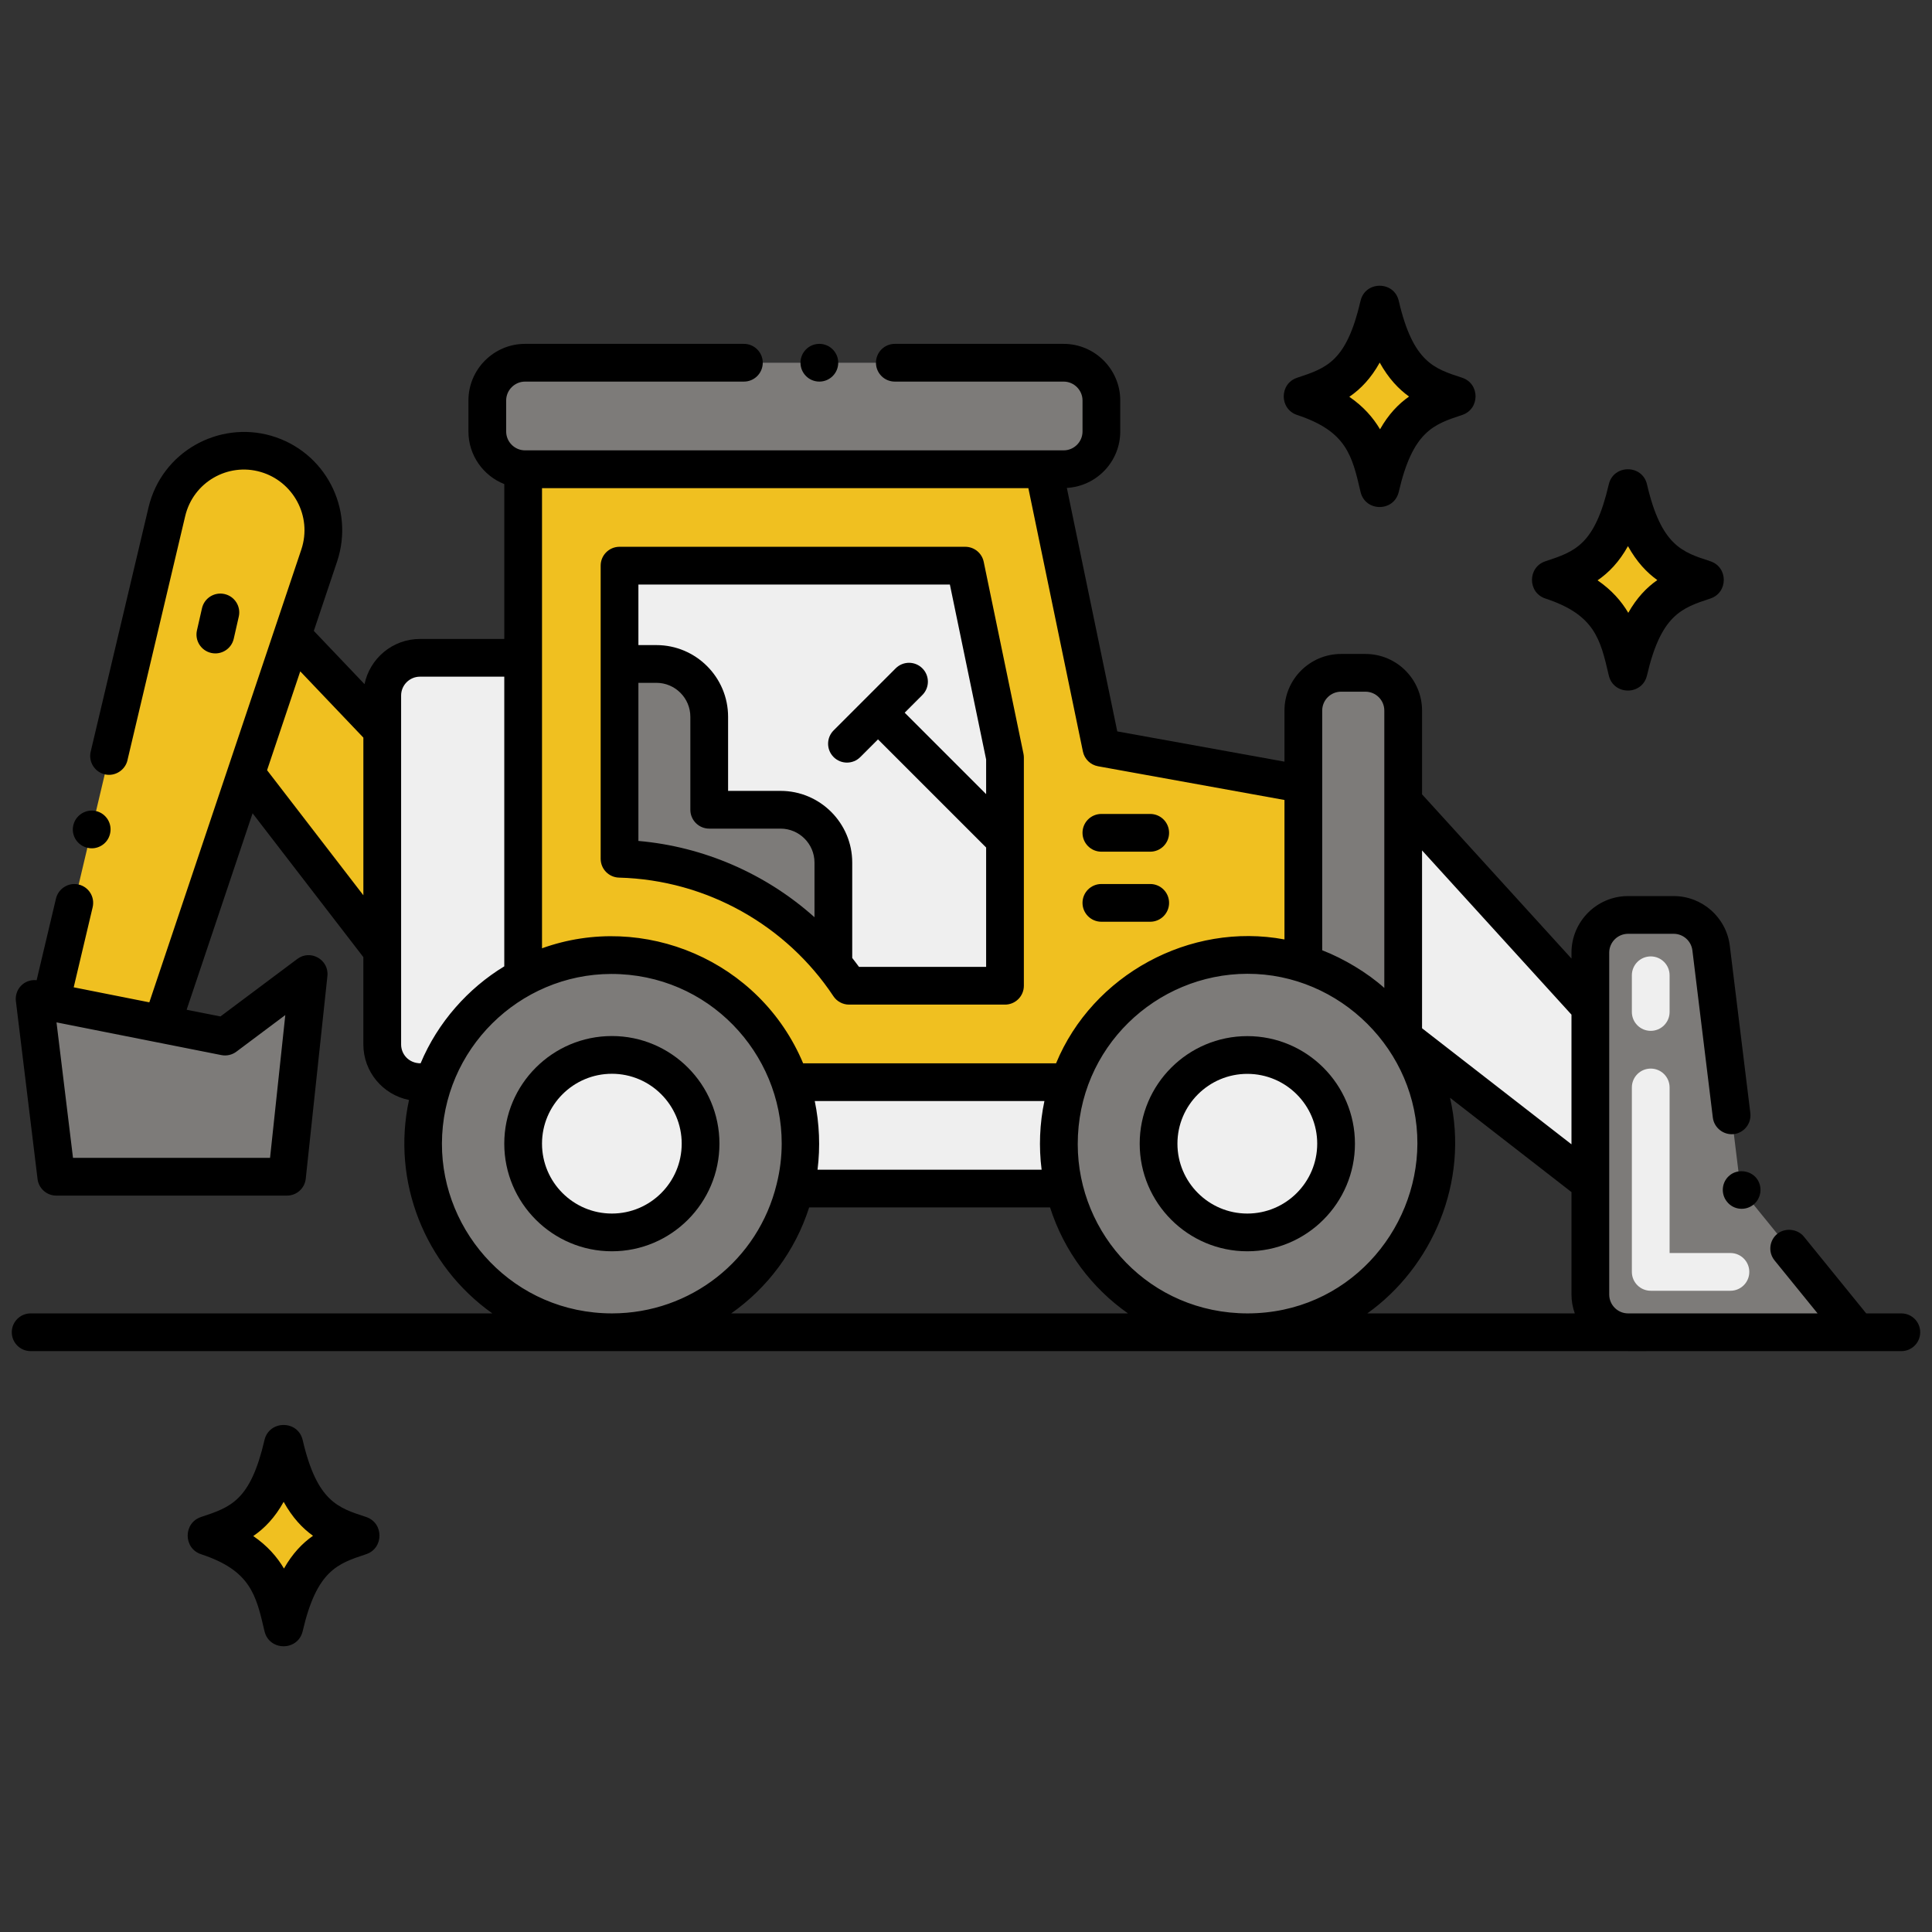 <svg id="Layer_1" enable-background="new 0 0 256 256" height="512" viewBox="0 0 256 256" width="512" xmlns="http://www.w3.org/2000/svg"><rect x="0" y="0" width="256" height="256" fill="#333333" stroke="none"/><g><g><g><path d="m69.572 48.065h71.366c2.761 0 5 2.239 5 5v4.111c0 2.761-2.239 5-5 5h-71.366c-2.761 0-5-2.239-5-5v-4.111c0-2.762 2.239-5 5-5z" fill="#7d7b79"/></g><g><path d="m105.34 157.493c-2.66 10.93-12.52 19.04-24.26 19.04-17.3 0-29.23-17.14-23.62-33.14 1.87-5.52 5.99-10.79 11.86-13.89 13.09-7.08 30.24-1 35.38 13.89 1.6 4.65 1.75 9.65.64 14.1z" fill="#7d7b79"/></g><g><path d="m165.28 176.533c-11.75 0-21.61-8.11-24.26-19.04-1.2-4.81-.88-9.76.65-14.1.02-.08.05-.16.08-.24 4.44-12.75 18.6-19.48 30.95-15.46 5.45 1.68 10.09 5.18 13.23 9.78 11.27 16.45-.54 39.06-20.65 39.06z" fill="#7d7b79"/><path d="m141.02 157.493h-35.68c1.11-4.45.96-9.45-.64-14.1h36.97c-1.53 4.34-1.85 9.29-.65 14.1z" fill="#efefef"/></g><g><path d="m172.7 103.913v23.78c-12.352-4.021-26.513 2.708-30.95 15.46-.03.08-.06.16-.08.24h-36.97c-5.14-14.89-22.29-20.97-35.38-13.89 0-6.752 0-60 0-67.32h68.98l7.64 36.89z" fill="#f0c020"/></g><g><path d="m69.32 87.163v42.34c-5.87 3.1-9.99 8.37-11.86 13.89h-1.81c-2.76 0-5-2.24-5-5v-46.23c0-2.76 2.24-5 5-5z" fill="#efefef"/></g><g><path d="m133.167 100.379v30.238h-20.657c-.649-.979-1.352-1.926-2.086-2.842-6.833-8.419-17.115-13.687-28.333-13.985v-38.838h45.807z" fill="#efefef"/></g><path d="m38.73 84.223 3.57-10.62c1.91-5.68-1.31-11.82-7.08-13.47-5.76-1.65-11.73 1.85-13.11 7.69l-15.37 64.95 14.72 2.92 11.13-33.17 18.06 23.45v-29.23z" fill="#f0c020"/><g><path d="m40.9 129.063-2.87 26.86h-30.57l-2.87-23.57 2.15.42 14.72 2.92 8.36 1.66z" fill="#7d7b79"/></g><g><path d="m93.975 107.296v-12.318c0-3.866-3.134-7-7-7h-4.883v25.811c11.218.298 21.499 5.566 28.333 13.985v-13.478c0-3.866-3.134-7-7-7z" fill="#7d7b79"/></g><g><path d="m246.092 176.532h-30.362c-2.761 0-5-2.239-5-5v-45.303c0-2.761 2.239-5 5-5h6.036c2.526 0 4.656 1.885 4.963 4.393l3.901 31.869z" fill="#7d7b79"/></g><g><path d="m229.291 171.032h-10.561c-1.381 0-2.5-1.119-2.5-2.5v-24.439c0-1.381 1.119-2.5 2.5-2.5s2.5 1.119 2.5 2.5v21.939h8.061c1.381 0 2.5 1.119 2.5 2.5s-1.119 2.5-2.5 2.5zm-10.561-34.439c-1.381 0-2.5-1.119-2.5-2.5v-4.863c0-1.381 1.119-2.5 2.5-2.5s2.5 1.119 2.5 2.5v4.863c0 1.38-1.119 2.5-2.5 2.5z" fill="#efefef"/></g><g><path d="m92.83 151.541c0 6.482-5.269 11.761-11.75 11.761-6.493 0-11.761-5.279-11.761-11.761 0-6.458 5.24-11.761 11.761-11.761 6.497 0 11.75 5.295 11.75 11.761z" fill="#fff"/></g><g><path d="m92.83 151.541c0 6.482-5.269 11.761-11.75 11.761-6.493 0-11.761-5.279-11.761-11.761 0-6.458 5.24-11.761 11.761-11.761 6.497 0 11.75 5.295 11.75 11.761z" fill="#efefef"/></g><g><path d="m177.038 151.541c0 6.492-5.279 11.761-11.761 11.761s-11.761-5.268-11.761-11.761c0-6.564 5.363-11.75 11.761-11.75 6.433 0 11.761 5.217 11.761 11.75z" fill="#fff"/></g><g><path d="m177.038 151.541c0 6.492-5.279 11.761-11.761 11.761s-11.761-5.268-11.761-11.761c0-6.564 5.363-11.75 11.761-11.75 6.433 0 11.761 5.217 11.761 11.75z" fill="#efefef"/></g><g><path d="m47.69 203.475c-3.871-1.279-7.869-2.397-10.114-12.066-2.067 8.906-5.38 10.502-10.114 12.066 7.722 2.551 8.887 6.776 10.114 12.066 2.116-9.119 5.616-10.58 10.114-12.066z" fill="#f0c020"/></g><g><path d="m192.924 52.519c-3.871-1.279-7.869-2.397-10.114-12.066-2.067 8.906-5.38 10.502-10.114 12.066 7.722 2.551 8.887 6.776 10.114 12.066 2.116-9.119 5.616-10.58 10.114-12.066z" fill="#f0c020"/></g><g><path d="m225.817 76.838c-3.871-1.279-7.869-2.397-10.114-12.066-2.067 8.906-5.38 10.502-10.114 12.066 7.722 2.551 8.887 6.776 10.114 12.066 2.116-9.119 5.616-10.58 10.114-12.066z" fill="#f0c020"/></g><g><path d="m210.73 133.48v23.255l-24.8-19.262v-31.251z" fill="#efefef"/></g><g><path d="m185.93 94.153v43.32c-3.14-4.6-7.78-8.1-13.23-9.78v-33.54c0-2.76 2.23-5 5-5h3.23c2.76 0 5 2.24 5 5z" fill="#7d7b79"/></g></g><g><path d="m30.973 84.634.666-2.927c.307-1.346-.536-2.686-1.883-2.992-1.349-.307-2.687.537-2.992 1.883l-.666 2.927c-.307 1.346.536 2.686 1.883 2.992 1.345.306 2.685-.536 2.992-1.883z"/><path d="m229.2 155.733c-1.07.86-1.23 2.44-.36 3.51.868 1.091 2.459 1.232 3.51.37 1.043-.842 1.256-2.423.37-3.52-.84-1.03-2.491-1.21-3.52-.36z"/><path d="m130.347 74.445c-.24-1.161-1.263-1.993-2.448-1.993h-45.808c-1.381 0-2.5 1.119-2.5 2.5v38.837c0 1.355 1.079 2.463 2.434 2.499 11.703.311 22.225 6.398 28.402 15.71.463.698 1.245 1.118 2.083 1.118h20.657c1.381 0 2.5-1.119 2.5-2.5v-30.238c0-.17-.018-.34-.052-.507zm-36.372 35.352h9.449c2.481 0 4.5 2.019 4.5 4.5v7.241c-6.446-5.769-14.672-9.353-23.333-10.109v-20.95h2.384c2.481 0 4.5 2.019 4.5 4.5v12.318c0 1.38 1.119 2.5 2.5 2.5zm19.846 18.319c-.279-.389-.594-.787-.897-1.182v-12.638c0-5.238-4.262-9.5-9.5-9.5h-6.949v-9.818c0-5.238-4.262-9.5-9.5-9.5h-2.384v-8.026h41.272l4.804 23.183v4.591l-10.792-10.792 2.342-2.342c.977-.976.977-2.559 0-3.535-.977-.977-2.559-.977-3.535 0l-8.223 8.223c-.977.976-.977 2.559 0 3.535.977.977 2.559.977 3.535 0l2.345-2.345 14.328 14.328v15.82h-16.846z"/><circle cx="108.569" cy="48.063" r="2.5"/><path d="m95.33 151.541c0-7.863-6.393-14.261-14.25-14.261-7.863 0-14.261 6.397-14.261 14.261s6.397 14.261 14.261 14.261c7.858 0 14.25-6.397 14.25-14.261zm-23.511 0c0-5.106 4.154-9.261 9.261-9.261 5.101 0 9.25 4.154 9.25 9.261s-4.149 9.261-9.25 9.261c-5.106 0-9.261-4.154-9.261-9.261z"/><path d="m165.277 137.291c-7.863 0-14.261 6.393-14.261 14.25 0 7.863 6.397 14.261 14.261 14.261s14.261-6.397 14.261-14.261c0-7.857-6.397-14.25-14.261-14.25zm0 23.511c-5.106 0-9.261-4.154-9.261-9.261 0-5.101 4.154-9.25 9.261-9.25s9.261 4.149 9.261 9.25c0 5.107-4.154 9.261-9.261 9.261z"/><path d="m48.505 201.006c-3.645-1.2-6.491-1.977-8.397-10.186-.62-2.675-4.445-2.668-5.064 0-1.864 8.027-4.463 8.886-8.397 10.187-2.369.782-2.375 4.152 0 4.937 6.535 2.159 7.276 5.352 8.397 10.185.623 2.681 4.442 2.68 5.065 0 1.862-8.027 4.603-8.932 8.397-10.185 2.369-.784 2.374-4.154-.001-4.938zm-10.877 6.832c-.92-1.552-2.199-3.02-4.07-4.303 1.513-1.038 2.868-2.447 4.028-4.533 1.173 2.112 2.508 3.51 3.888 4.497-1.44 1.011-2.731 2.368-3.846 4.339z"/><path d="m171.881 54.988c6.535 2.159 7.276 5.352 8.397 10.185.623 2.681 4.442 2.68 5.065 0 1.862-8.027 4.603-8.932 8.397-10.185 2.369-.783 2.375-4.153 0-4.937-3.645-1.2-6.491-1.977-8.397-10.186-.62-2.675-4.445-2.668-5.064 0-1.864 8.027-4.463 8.886-8.397 10.187-2.371.782-2.376 4.151-.001 4.936zm10.939-6.942c1.173 2.112 2.508 3.51 3.888 4.497-1.439 1.011-2.731 2.368-3.846 4.339-.92-1.552-2.199-3.02-4.07-4.303 1.513-1.039 2.868-2.448 4.028-4.533z"/><path d="m204.774 79.307c6.535 2.159 7.276 5.352 8.397 10.185.623 2.681 4.442 2.68 5.065 0 1.862-8.027 4.603-8.932 8.397-10.185 2.369-.783 2.375-4.153 0-4.937-3.645-1.2-6.491-1.977-8.397-10.186-.62-2.675-4.445-2.668-5.064 0-1.864 8.027-4.463 8.886-8.397 10.187-2.371.782-2.376 4.151-.001 4.936zm10.939-6.942c1.173 2.112 2.508 3.51 3.888 4.497-1.439 1.011-2.731 2.368-3.846 4.339-.92-1.552-2.199-3.02-4.07-4.303 1.513-1.039 2.868-2.448 4.028-4.533z"/><path d="m145.938 112.853h6.471c1.381 0 2.5-1.119 2.5-2.5s-1.119-2.5-2.5-2.5h-6.471c-1.381 0-2.5 1.119-2.5 2.5s1.12 2.5 2.5 2.5z"/><path d="m145.938 122.136h6.471c1.381 0 2.5-1.119 2.5-2.5s-1.119-2.5-2.5-2.5h-6.471c-1.381 0-2.5 1.119-2.5 2.5s1.12 2.5 2.5 2.5z"/><path d="m251.938 174.032h-4.655l-8.263-10.179c-.84-1.03-2.489-1.2-3.52-.36-1.024.827-1.273 2.39-.36 3.52l5.699 7.019h-25.119c-1.375-.005-2.49-1.132-2.49-2.499 0-8.378.001-17.186.001-38.053 0-.004-.001-.007-.001-.01v-7.236c0-1.38 1.12-2.5 2.5-2.5h6.04c1.261 0 2.32.94 2.48 2.19l2.71 22.17c.17 1.36 1.439 2.34 2.79 2.18 1.37-.17 2.34-1.42 2.18-2.78l-2.72-22.17c-.46-3.76-3.66-6.59-7.44-6.59h-6.04c-4.13 0-7.5 3.36-7.5 7.5v.782l-19.8-21.761v-11.102c0-4.136-3.364-7.5-7.5-7.5h-3.23c-4.136 0-7.5 3.364-7.5 7.5v6.768l-22.155-4.007-6.681-32.262c3.933-.222 7.075-3.482 7.075-7.478v-4.11c0-4.13-3.37-7.5-7.5-7.5h-22.37c-1.38 0-2.5 1.12-2.5 2.5s1.12 2.5 2.5 2.5h.021 22.35c1.37 0 2.5 1.13 2.5 2.5v4.11c0 1.38-1.13 2.5-2.5 2.5h-71.37c-1.369 0-2.5-1.12-2.5-2.5v-4.11c0-1.37 1.131-2.5 2.5-2.5h29c1.381 0 2.5-1.12 2.5-2.5s-1.119-2.5-2.5-2.5h-29c-4.13 0-7.5 3.37-7.5 7.5v4.11c0 3.167 1.975 5.872 4.751 6.971v20.519h-11.171c-3.618 0-6.645 2.574-7.347 5.988l-6.719-7.055 3.085-9.193c2.346-7.037-1.601-14.61-8.76-16.67-6.905-1.985-14.467 2.078-16.23 9.51l-7.66 32.35c-.319 1.34.521 2.69 1.86 3.01 1.33.32 2.689-.53 3.01-1.85 0-.01 0-.01 0-.02l7.65-32.34c1.073-4.533 5.684-7.115 9.99-5.86 4.27 1.224 6.886 5.825 5.399 10.28-.143.425-19.338 57.613-20.14 60l-10.021-1.99 2.511-10.61c.326-1.417-.569-2.712-1.86-3.01-1.33-.32-2.69.54-3 1.86l-2.563 10.82c-1.665-.18-2.937 1.222-2.748 2.772l2.87 23.57c.152 1.254 1.218 2.198 2.481 2.198h30.57c1.278 0 2.35-.964 2.486-2.234l2.87-26.86c.231-2.165-2.235-3.571-3.984-2.268l-10.188 7.623-4.48-.888 8.738-26.033 14.678 19.061v11.568c0 3.64 2.606 6.679 6.05 7.357-2.339 10.749 2.057 21.906 11.039 28.282h-61.174c-1.381 0-2.5 1.119-2.5 2.5s1.119 2.5 2.5 2.5h211.648c.007 0 .013.001.019.001 30.101 0 32.436-.001 36.208-.001 1.381 0 2.5-1.119 2.5-2.5s-1.12-2.5-2.5-2.5zm-43.709-39.586v17.182l-19.8-15.378v-23.565zm-42.952-5.414c12.292-.025 22.579 10.185 22.535 22.5-.042 11.626-9.275 22.475-22.488 22.5-12.912 0-22.5-10.42-22.518-22.405-.019-12.839 10.408-22.57 22.471-22.595zm-57.318 16.861h30.432c-.634 2.988-.758 6.084-.37 9.1h-29.694c.377-3.011.254-6.106-.368-9.1zm67.241-51.74c0-1.378 1.121-2.5 2.5-2.5h3.229c1.379 0 2.5 1.122 2.5 2.5v36.755c-2.23-2.007-5.379-3.891-8.229-4.993 0-10.775 0-20.569 0-31.762zm-29.706 7.38 24.706 4.469v18.479c-12.527-2.343-25.426 4.691-30.266 16.413h-33.514c-5.715-13.614-21.139-20.091-34.6-15.24 0-6.807 0-54.276 0-60.97h64.444l7.227 34.896c.207.999 1 1.772 2.003 1.953zm-116.161 38.272c.696.138 1.416-.026 1.985-.45l6.486-4.854-2.021 18.922h-26.109l-2.186-17.953zm18.815-21.177-12.76-16.572 4.397-13.099 8.363 8.782zm5.002 19.765v-46.23c0-1.378 1.121-2.5 2.5-2.5h11.17v38.383c-4.771 2.891-8.816 7.41-11.087 12.847-1.566 0-2.583-1.197-2.583-2.5zm27.824-9.339c12.933-.016 22.627 10.537 22.606 22.478-.003 1.765-.218 3.56-.666 5.356-.001.004-.002.009-.003.014-2.452 10.076-11.413 17.114-21.796 17.13-12.963 0-22.588-10.605-22.557-22.5.033-12.519 10.266-22.452 22.416-22.478zm15.915 44.978c4.779-3.358 8.463-8.22 10.328-14.039h31.922c1.86 5.819 5.543 10.68 10.322 14.039zm95.245-28.574 16.095 12.5v13.575c0 .877.16 1.716.439 2.499h-27.493c8.543-6.087 13.547-17.378 10.959-28.574z"/><path d="m11.58 112.333c1.232.324 2.673-.433 3-1.85.329-1.333-.507-2.7-1.851-3.01-1.33-.32-2.699.53-3.01 1.86-.333 1.355.531 2.694 1.861 3z"/></g></g></svg>
